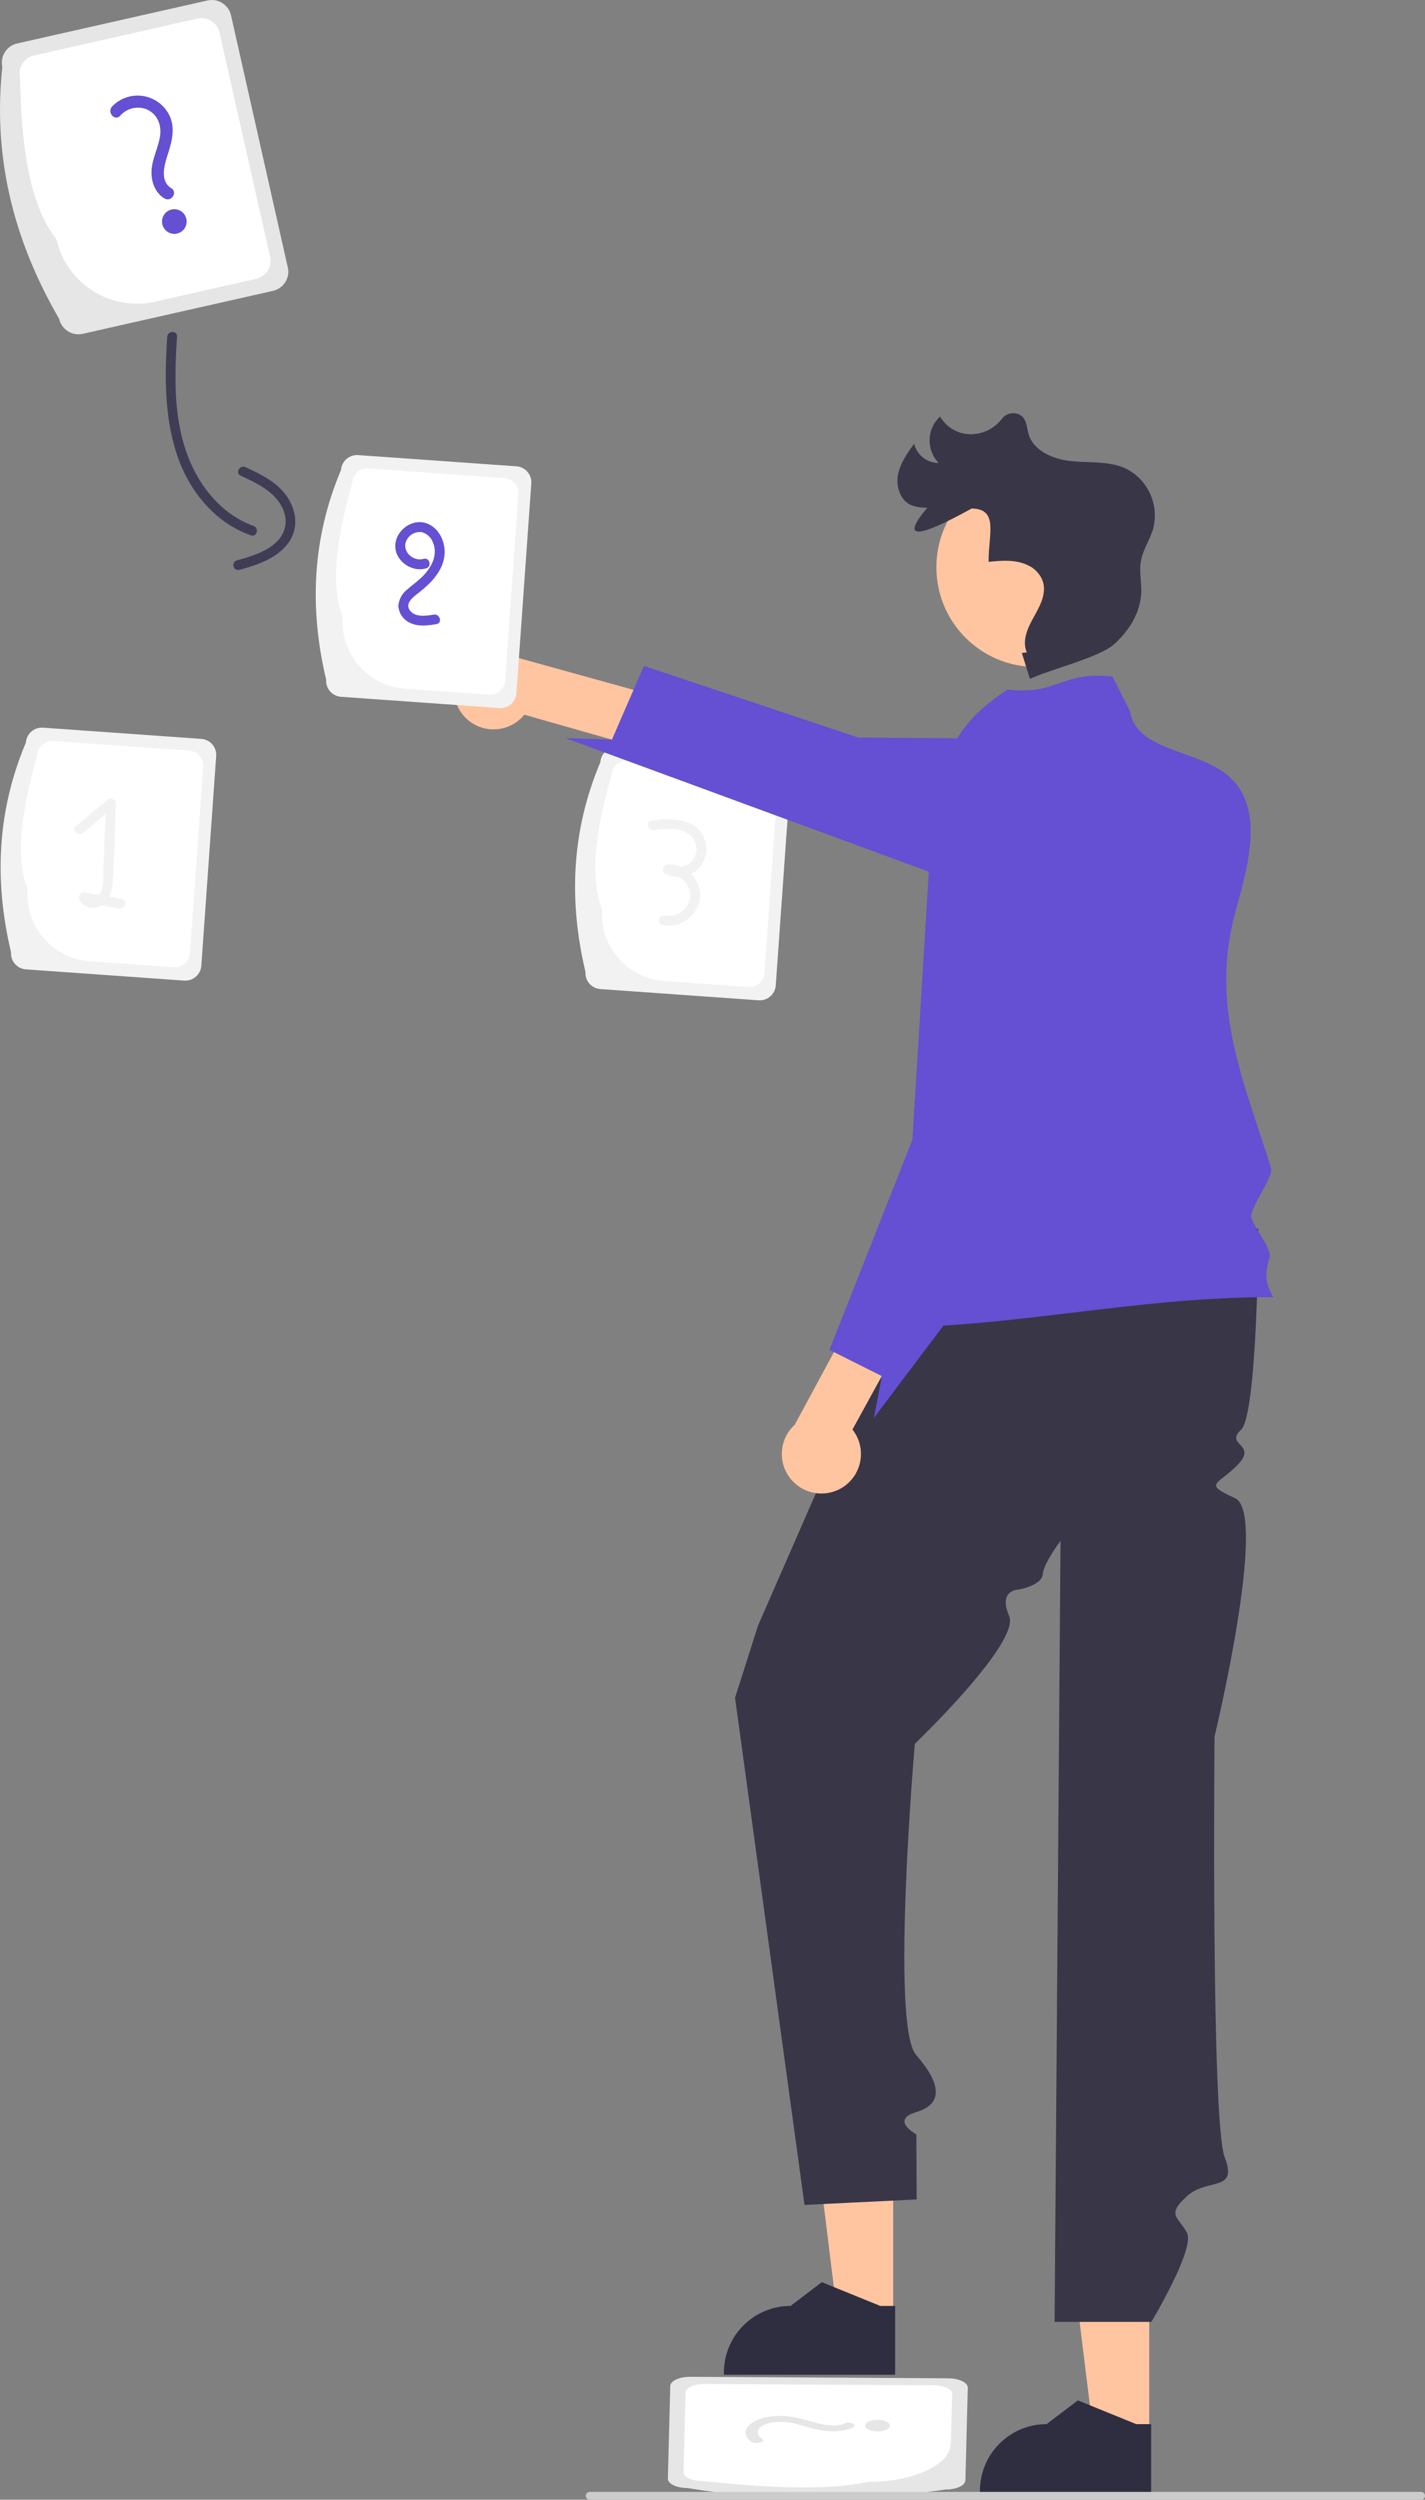 <?xml version="1.0" encoding="UTF-8"?>
<svg id="Layer_1" data-name="Layer 1" xmlns="http://www.w3.org/2000/svg" viewBox="0 0 434.12 761.19">
  <rect x="0" y="0" width="434.12" height="761.19" fill="#808080" stroke="none"/>
  <defs>
    <style>
      .cls-1 {
        fill: #654fd3;
      }

      .cls-1, .cls-2, .cls-3, .cls-4, .cls-5, .cls-6, .cls-7, .cls-8, .cls-9 {
        stroke-width: 0px;
      }

      .cls-2 {
        fill: #e6e6e6;
      }

      .cls-3 {
        fill: #393647;
      }

      .cls-4 {
        fill: #ccc;
      }

      .cls-5 {
        fill: #fff;
      }

      .cls-6 {
        fill: #3f3d56;
      }

      .cls-7 {
        fill: #ffc5a0;
      }

      .cls-8 {
        fill: #f2f2f2;
      }

      .cls-9 {
        fill: #2f2e41;
      }
    </style>
  </defs>
  <path class="cls-2" d="m87.67,81.4l-13.04-57.87-4.25-18.85c-.73-3.24-3.96-5.27-7.19-4.53l-6.42,1.45L5.24,13.23C2.01,13.95-.02,17.17.71,20.4c0,0,0,0,0,0-2.77,25.75,2.7,49.5,14.55,71.73.88,1.66,1.8,3.33,2.77,4.99.25,1.15.85,2.2,1.7,3.01,1.46,1.39,3.51,1.96,5.48,1.52l6.76-1.52,4.17-.95,47.02-10.61c3.23-.73,5.26-3.94,4.53-7.18Z"/>
  <path class="cls-5" d="m82.28,78.18l-12.43-55.05-2.98-13.22c-.68-3.03-3.69-4.93-6.72-4.25l-3.96.89L10.35,16.9c-3.03.68-4.93,3.69-4.25,6.72.4,20.04,2.5,38.23,11.13,49.33,2,8.79,8.56,15.82,17.19,18.43.11.04.19.07.3.1.07.02.16.05.23.07,3.99,1.12,8.19,1.23,12.24.32l30.84-6.97c3.03-.68,4.93-3.69,4.25-6.72Z"/>
  <path class="cls-1" d="m36.6,35.26c2.08-2.4,5.5-3.15,8.4-1.83,3.06,1.53,4.25,4.78,3.76,8.01-.55,3.61-2.43,6.9-2.6,10.6-.15,3.24,1.06,6.64,3.92,8.38,2.06,1.25,4.17-1.84,2.11-3.1-3.4-2.07-2.26-6.6-1.27-9.7,1.23-3.87,2.51-7.81.99-11.79-2.23-5.51-8.5-8.17-14.01-5.94-1.42.57-2.7,1.44-3.76,2.55-1.62,1.75.82,4.6,2.46,2.82h0Z"/>
  <circle class="cls-1" cx="53.11" cy="67.46" r="3.75"/>
  <path class="cls-2" d="m288.91,724.22l-59.32-.35-19.32-.11c-3.32-.02-6.04,1.25-6.08,2.82l-.08,3.12-.65,25.05c-.05,1.57,2.61,2.86,5.93,2.88,24.2,3.96,48.84,4.36,73.15,1.19,1.82-.22,3.65-.46,5.49-.73,1.12.02,2.24-.14,3.32-.45,1.64-.51,2.72-1.37,2.75-2.36l.09-3.29.05-2.03.59-22.86c.04-1.57-2.63-2.87-5.93-2.88Z"/>
  <path class="cls-5" d="m284.53,726.35l-56.43-.33-13.55-.08c-3.1-.02-5.66,1.16-5.7,2.63l-.05,1.92-.58,22.29c-.04,1.47,2.45,2.68,5.55,2.7,19.59,2.02,37.77,3.05,50.56.29,9.32.05,17.53-2.33,21.92-5.9.06-.04.11-.08.17-.13.03-.03.09-.07.12-.1,1.81-1.33,2.95-3.38,3.15-5.61l.38-15c.04-1.47-2.45-2.68-5.55-2.7Z"/>
  <path class="cls-2" d="m232.18,742.7c-1.73-1.23-1.91-2.9.17-4.08,2.2-1.24,5.63-1.43,8.66-.85,3.39.65,6.15,1.88,9.7,2.37,3.11.43,6.7.24,9.06-.89,1.69-.81-.82-2.13-2.52-1.31-2.8,1.34-6.95.31-9.73-.48-3.47-.99-7.01-2.02-11.24-1.76-7.69.48-11.71,4.78-7.42,7.82,1.33.94,4.66.13,3.32-.83h0Z"/>
  <ellipse class="cls-2" cx="267.33" cy="738.63" rx="3.75" ry="1.78"/>
  <path class="cls-8" d="m3.36,289.96c-5.15-21.65-4.29-42.97,4.53-63.85.19-2.69,2.53-4.72,5.22-4.53l48.22,3.42c2.69.19,4.72,2.53,4.53,5.22l-4.53,63.85c-.19,2.69-2.53,4.72-5.22,4.53l-48.22-3.42c-2.69-.19-4.72-2.53-4.53-5.22Z"/>
  <path class="cls-5" d="m8.43,270.93c-4.12-10.67-1.49-25.34,2.91-41.05.18-2.52,2.37-4.42,4.89-4.24l41.44,2.94c2.52.18,4.42,2.37,4.24,4.89l-4.03,56.82c-.18,2.52-2.37,4.42-4.89,4.24l-25.67-1.82c-11.22-.81-19.68-10.55-18.89-21.78Z"/>
  <path class="cls-8" d="m37.12,273.72c-1.27-.22-2.53-.44-3.8-.65.58-1.38.92-2.84.99-4.34.6-7.99.66-16.06.98-24.07-.02-.84-.72-1.5-1.56-1.47-.37.01-.73.16-1,.41-3.18,2.63-6.36,5.27-9.54,7.9-1.49,1.23.64,3.34,2.12,2.12,2.28-1.89,4.56-3.78,6.85-5.67-.21,5.25-.42,10.49-.63,15.74-.1,2.52.21,5.58-.83,7.94-.14.32-.32.62-.55.89-1.4-.24-2.8-.48-4.2-.72-1.01-.17-2.29.67-1.85,1.85.96,2.56,3.81,3.37,6.25,2.38.21-.1.42-.21.62-.33l5.34.92c1.89.32,2.7-2.57.8-2.89Z"/>
  <path class="cls-8" d="m178.36,295.96c-5.15-21.65-4.29-42.97,4.53-63.85.19-2.69,2.53-4.72,5.22-4.53l48.22,3.42c2.69.19,4.72,2.53,4.53,5.22l-4.53,63.85c-.19,2.69-2.53,4.72-5.22,4.53l-48.22-3.42c-2.69-.19-4.72-2.53-4.53-5.22Z"/>
  <path class="cls-5" d="m183.43,276.93c-4.12-10.67-1.49-25.34,2.91-41.05.18-2.52,2.37-4.42,4.89-4.24l41.44,2.94c2.52.18,4.42,2.37,4.24,4.89l-4.03,56.82c-.18,2.52-2.37,4.42-4.89,4.24l-25.67-1.82c-11.22-.81-19.68-10.55-18.89-21.78Z"/>
  <path class="cls-8" d="m210.48,266.1c.55-.26,1.07-.57,1.56-.94,2.63-2.17,3.73-5.67,2.81-8.95-1.94-7.14-10.49-7.19-16.39-6.33-1.9.28-1.09,3.17.8,2.89,3.98-.58,10.22-1.05,12.35,3.3,1,2.09.64,4.57-.91,6.28-.91.91-2.1,1.48-3.38,1.61-1.24-.54-2.58-.79-3.93-.73-1.39.07-2.16,2.09-.76,2.8,1.25.62,2.62.94,4.01.95,2.36,1.14,3.81,3.58,3.67,6.2-.56,3.67-3.98,6.2-7.65,5.64-.01,0-.02,0-.04,0-1.89-.38-2.69,2.51-.8,2.89,5.29,1,10.39-2.48,11.39-7.78.03-.14.05-.28.07-.41.24-2.76-.79-5.49-2.8-7.4Z"/>
  <polygon class="cls-7" points="272.1 705.44 255.14 705.44 247.07 640 272.11 640 272.1 705.44"/>
  <path class="cls-9" d="m272.7,723.14h-52.17v-.66c0-11.22,9.09-20.31,20.31-20.31h0l9.53-7.23,17.78,7.23h4.55s0,20.97,0,20.97Z"/>
  <polygon class="cls-7" points="350.1 741.44 333.14 741.44 325.07 676 350.11 676 350.1 741.44"/>
  <path class="cls-9" d="m350.7,759.14h-52.17v-.66c0-11.22,9.09-20.31,20.31-20.31h0l9.53-7.23,17.78,7.23h4.55s0,20.97,0,20.97Z"/>
  <path class="cls-7" d="m141.36,218.08c4.44,4.97,12.07,5.39,17.04.95.48-.43.93-.9,1.33-1.4l57.85,16.47,8.49-14.88-68.85-19.06c-5.47-3.79-12.98-2.43-16.77,3.04-3.17,4.58-2.8,10.73.91,14.89h0Z"/>
  <path class="cls-3" d="m291.8,355.82l-60.87,139.18-7,22,21.16,154.42,34.16-1.67-.08-19.8s-8.13-4.41-.03-6.8,7.76-8.47-.07-17.43-.37-94.71-.37-94.71c0,0,32.24-30.87,28.73-38.94s3.01-8.06,3.01-8.06c0,0,6.95-1.24,7.22-4.62s5.42-10.17,5.42-10.17l-1.8,237.82h29.47s13.48-22.39,10.83-27.21-6.35-5.29,0-11.06,15.67-1.05,11.51-11.91-3.09-128.03-3.09-128.03c0,0,16.4-68,6.27-72.61s-5.09-3.97.89-10.29-4.16-5.75.91-10.54,5.28-61.15,5.28-61.15l-91.54-18.41Z"/>
  <path class="cls-1" d="m387.92,395c-42.67-.1-79.28,9.49-121.95,9.39,2.78-19.24,12.5-49.4,15.27-68.64,3.91-27.07.88-43.22,4.78-70.29.39-2.65.77-5.29,1.15-7.94,1.54-10.7-2.15-21.4,4.47-32.7,2.82-4.82,7.51-9.74,15.28-14.82,16.14,1.64,15.86-5.64,32-4l5.34,10.64c.68,4.04,3.13,6.67,6.45,8.66,6.83,4.13,17.35,5.57,23.67,11.16,7.94,7.02,7.41,18.25,5.05,29.21-.84,3.9-1.91,7.76-2.92,11.39-8.13,29.25,2.26,51.56,10.73,78.69.8,2.57-6.81,12.52-6,15,1.37,4.2,6.26,9.43,5.48,12.26-.96,3.51-1.93,6.82,1.19,11.99Z"/>
  <path class="cls-1" d="m379.43,265.67l-93.41-.21h-3s-110.78-40.71-110.78-40.71l14.18.48,6.58-15.17,3.17-7.29,65.29,21.82,30.18.23,56.9.42c.73.01,1.45.03,2.17.06,6.83,4.13,17.35,5.57,23.67,11.16,7.94,7.02,7.41,18.25,5.05,29.21Z"/>
  <circle class="cls-7" cx="315.62" cy="172.74" r="30.36"/>
  <path class="cls-3" d="m311.3,198.83l2.47,7.91c5.48-2.71,21.04-6.46,25.6-10.53s8.1-9.68,8.31-15.79c.11-3.16-.65-6.34-.13-9.45.59-3.52,2.76-6.57,3.76-10,1.92-7.4-1.69-15.13-8.6-18.41-5.03-2.21-10.79-1.59-16.26-2.13s-11.57-3.01-13.11-8.29c-.58-1.97-.51-4.3-2.27-5.59-1.83-1.23-4.3-.87-5.71.83-.08.09-.16.19-.23.28-4.63,5.81-13.36,6.24-17.92.38-.3-.38-.59-.77-.86-1.18-4.01,3.76-4.22,10.05-.46,14.06.02.02.05.05.07.07-3.55,0-6.64-2.43-7.46-5.89-2.09,2.89-4.24,5.91-4.92,9.42s.58,7.66,3.79,9.21c1.64.65,3.4.94,5.17.85-8.3,9.82-3.32,9.53,13.49.26,8.34.16,5.04,7.91,5.15,16.24h0c3.92-.38,7.97-.75,11.68.91,1.73.73,3.19,1.98,4.16,3.58,2.45,4.21.02,8.59-2.14,12.42-1.84,3.27-3.59,7.22-2.06,10.65"/>
  <path class="cls-7" d="m256.05,453.31c5.83-3.22,7.95-10.57,4.72-16.4-.31-.57-.67-1.1-1.07-1.61l28.96-52.72-12.61-11.6-33.94,62.87c-4.92,4.49-5.27,12.11-.78,17.02,3.75,4.11,9.84,5.12,14.72,2.43h0Z"/>
  <path class="cls-1" d="m326.68,206.77l-6.75,120.92-32.52,75.99-21.17,28.07,2.41-12.72-14.59-7.3-1.37-.68,19.42-49.19,5.86-14.84,2.73-44.67,2.58-42.24c.9-14.7,7.91-28.34,19.34-37.63l16.2-13.16,7.86-2.55Z"/>
  <path class="cls-8" d="m99.36,206.96c-5.15-21.65-4.29-42.97,4.53-63.85.19-2.69,2.53-4.72,5.22-4.53l48.22,3.42c2.69.19,4.72,2.53,4.53,5.22l-4.53,63.85c-.19,2.69-2.53,4.72-5.22,4.53l-48.22-3.42c-2.69-.19-4.72-2.53-4.53-5.22Z"/>
  <path class="cls-5" d="m104.43,187.93c-4.12-10.67-1.49-25.34,2.91-41.05.18-2.52,2.37-4.42,4.89-4.24l41.44,2.94c2.52.18,4.42,2.37,4.24,4.89l-4.03,56.82c-.18,2.52-2.37,4.42-4.89,4.24l-25.67-1.82c-11.22-.81-19.68-10.55-18.89-21.78Z"/>
  <path class="cls-1" d="m129.91,159.34c-4.25-1.47-8.97,1.89-9.45,6.24-.55,4.94,4.76,8.84,9.36,7.49,1.85-.54,1.06-3.44-.8-2.89-3.37.98-6.97-2.66-5.03-5.91.9-1.61,2.7-2.49,4.53-2.21,1.53.42,2.77,1.55,3.34,3.03,1.65,3.73-.31,7.51-2.92,10.22-1.49,1.54-3.23,2.75-4.83,4.15-1.57,1.19-2.57,2.99-2.75,4.95.09,2.23,1.4,4.22,3.41,5.18,2.56,1.32,5.47.9,8.19.46,1.9-.31,1.09-3.2-.8-2.89-2.38.38-5.94.96-7.45-1.52-1.29-2.12,1.37-3.99,2.82-5.12,3.64-2.84,7.33-6.51,7.87-11.34.45-3.96-1.56-8.48-5.51-9.85Z"/>
  <path class="cls-4" d="m178.45,760c0,.66.53,1.19,1.18,1.19h253.3c.66,0,1.19-.53,1.19-1.19s-.53-1.19-1.19-1.19h-253.29c-.66,0-1.19.53-1.19,1.18h0Z"/>
  <path class="cls-6" d="m50.94,102.53c-1.25,18.49-.65,39.48,13.71,53.2,3.36,3.24,7.38,5.73,11.78,7.3,1.82.64,2.61-2.25.8-2.89-7.37-2.6-13.18-8.31-17.04-14.99-4.53-7.83-6.26-16.86-6.64-25.82-.18-5.6-.04-11.21.4-16.8.13-1.93-2.87-1.92-3,0h0Z"/>
  <path class="cls-6" d="m73.3,144.85c3.56,1.65,7.29,3.34,10.1,6.15,2.57,2.56,4.36,6.3,3.32,9.96-1.71,6-9.31,8.26-14.61,9.69-.79.25-1.23,1.09-.98,1.88.24.75,1.01,1.19,1.78,1.01,5.33-1.44,11.31-3.45,14.79-8.01,4.12-5.4,2.16-12.52-2.46-16.93-2.98-2.84-6.73-4.62-10.43-6.34-1.74-.81-3.27,1.78-1.51,2.59h0Z"/>
</svg>